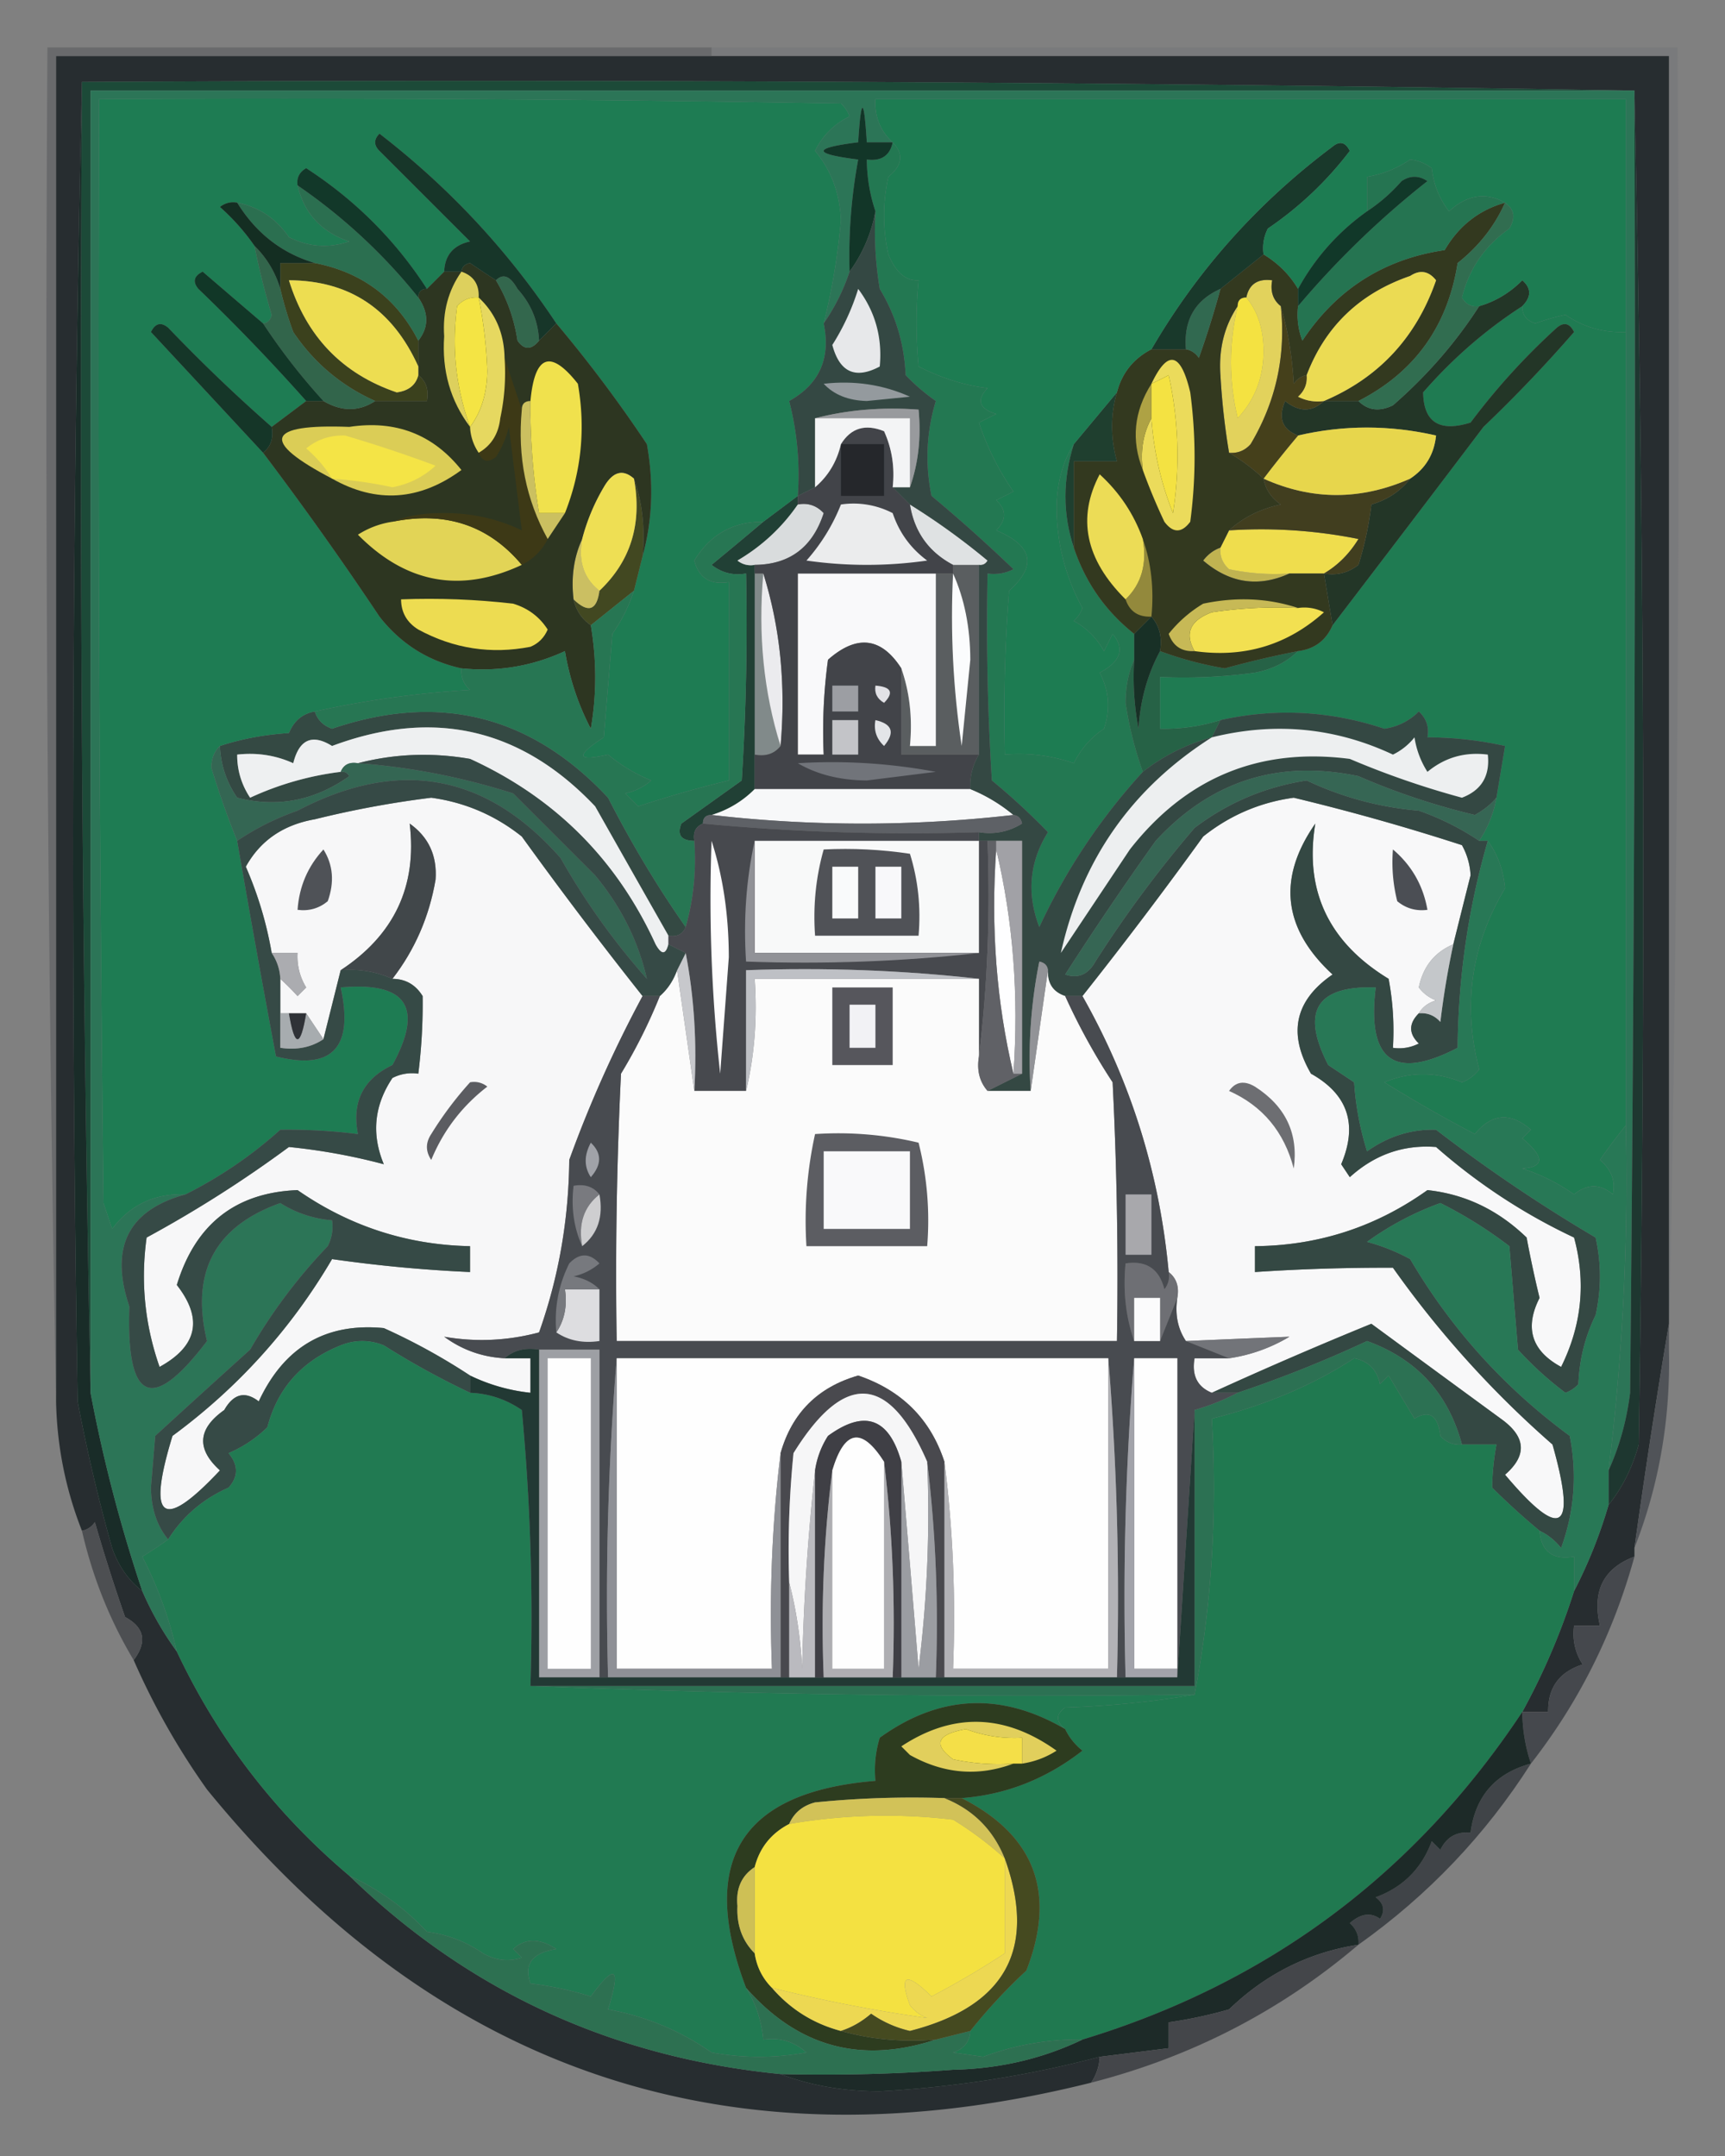 <svg xmlns="http://www.w3.org/2000/svg" width="200" height="250" style="shape-rendering:geometricPrecision;text-rendering:geometricPrecision;image-rendering:optimizeQuality;fill-rule:evenodd;clip-rule:evenodd"><rect width="100%" height="100%" fill="#808080" stroke="none"/><path style="opacity:.489" fill="#74767a" d="M82.5 6.5v-1h112a5701.243 5701.243 0 0 1-1 151V6.5h-111z"/><path style="opacity:1" fill="#272d30" d="M82.5 6.5h111v147a892.081 892.081 0 0 0-4 26v1c-3.595 1.35-4.928 4.017-4 8h-3c-.214 1.644.12 3.144 1 4.5-2.715.875-4.048 2.708-4 5.5h-3a78.837 78.837 0 0 0 6-14 55.666 55.666 0 0 0 4-10c1.59-1.975 2.757-4.308 3.5-7 .832-52.502.665-104.835-.5-157-59.831-1-119.831-1.332-180-1a3906.167 3906.167 0 0 0-.5 153 195.582 195.582 0 0 0 4 17c.736 2.096 1.903 3.763 3.5 5a36.656 36.656 0 0 0 4 7c4.759 10.097 11.426 18.764 20 26 13.822 13.405 30.488 21.072 50 23 3.438 1.323 7.271 1.99 11.5 2 8.729-.483 17.229-1.816 25.5-4a5.727 5.727 0 0 1-1 3c-41.42 10.36-75.588-.974-102.5-34a83.576 83.576 0 0 1-8.5-15c1.587-2.119 1.254-3.786-1-5a210.274 210.274 0 0 1-3.5-11c-.383.556-.883.889-1.5 1-1.891-4.79-2.891-9.79-3-15V6.5h76z"/><path style="opacity:1" fill="#1c4a38" d="M9.5 9.5c60.169-.332 120.169 0 180 1h-179v151a5776.577 5776.577 0 0 1-1-152z"/><path style="opacity:1" fill="#192c28" d="M9.5 9.5a5776.577 5776.577 0 0 0 1 152 172.84 172.84 0 0 0 6 23c-1.597-1.237-2.764-2.904-3.5-5a195.582 195.582 0 0 1-4-17 3906.167 3906.167 0 0 1 .5-153z"/><path style="opacity:.559" fill="#585a5e" d="M82.5 5.5v1h-76v156a6162.841 6162.841 0 0 1-1-157h77z"/><path style="opacity:1" fill="#2c7557" d="M189.5 10.5c.167 50.334 0 100.668-.5 151-.406 3.242-1.239 6.242-2.5 9a274.762 274.762 0 0 0 2-40v-119h-87c-.108 2.014.558 3.68 2 5h-3c-.333-5.333-.667-5.333-1 0-5.333.667-5.333 1.333 0 2a61.253 61.253 0 0 0-1 13 23.313 23.313 0 0 1-3 6 76.59 76.59 0 0 0 2-12c-.138-3.109-1.138-5.776-3-8 .86-1.772 2.193-3.105 4-4a3.646 3.646 0 0 0-1-1.5c-28.665-.5-57.331-.667-86-.5-.167 42.668 0 85.335.5 128l1 3c2.105-2.802 4.939-4.135 8.5-4-6.646 1.824-8.813 6.157-6.5 13-.379 11.081 2.621 12.414 9 4-1.923-7.96.91-13.293 8.5-16a13.142 13.142 0 0 0 6 2 4.932 4.932 0 0 1-.5 3 62.304 62.304 0 0 0-9 12 1783.589 1783.589 0 0 0-11 10l-.5 6c.04 2.452.706 4.452 2 6a44.293 44.293 0 0 1-3 2 46.672 46.672 0 0 1 4 11 36.656 36.656 0 0 1-4-7 172.84 172.84 0 0 1-6-23v-151h179z"/><path style="opacity:1" fill="#237852" d="M103.5 16.5c1.297 1.349 1.13 2.682-.5 4-.667 3-.667 6 0 9 .862 2.094 2.028 3.094 3.5 3-.32 3.215-.32 6.548 0 10 2.729 1.371 5.395 2.205 8 2.5-1.315 1.395-.981 2.395 1 3l-2 1a31.043 31.043 0 0 0 4 8l-2 1c1.211 1.113 1.211 2.28 0 3.5 4.248 1.769 4.748 4.102 1.5 7-.5 6.325-.666 12.658-.5 19a19.374 19.374 0 0 1 8 1c.827-1.662 1.993-2.995 3.5-4 .758-2.27.591-4.436-.5-6.5 2.437-1.279 2.937-2.779 1.5-4.5l-1 2c-.833-1.5-2-2.667-3.5-3.5a3.647 3.647 0 0 0 1-1.5c-1.944-3.555-2.944-7.388-3-11.5.025-2.93.691-5.43 2-7.5-1.291 4.101-1.291 8.101 0 12 1.351 4.042 3.685 7.375 7 10v3c-.66 1.464-.993 3.13-1 5a42.656 42.656 0 0 0 2 8 70.871 70.871 0 0 0-12 18c-1.486-3.881-1.152-7.548 1-11a76.236 76.236 0 0 0-6.5-6c-.5-7.993-.666-15.993-.5-24a4.932 4.932 0 0 0 3-.5 180.142 180.142 0 0 0-9.5-8.5c-.76-3.725-.593-7.392.5-11a23.602 23.602 0 0 1-3.5-3c-.156-3.634-1.156-6.967-3-10a40.911 40.911 0 0 1-.5-9 19.222 19.222 0 0 1-1-6c1.679.215 2.679-.452 3-2z"/><path style="opacity:1" fill="#344943" d="M36.5 82.5c.311.978.978 1.644 2 2 12.416-4.23 23.082-1.563 32 8 2.736 5.347 5.736 10.347 9 15-.342.838-1.008 1.172-2 1-2.806-4.937-5.64-9.938-8.5-15-8.572-9.06-18.739-11.392-30.5-7-2.309-1.433-3.809-.766-4.5 2-2.04-.923-4.207-1.256-6.5-1-.009 1.808.491 3.475 1.5 5a35.266 35.266 0 0 1 10.5-3c.438-.065.772.101 1 .5-4.025 2.852-8.359 3.685-13 2.5-1.247-1.823-1.914-3.823-2-6 2.469-.817 5.135-1.317 8-1.5.578-1.417 1.578-2.25 3-2.5z"/><path style="opacity:1" fill="#266246" d="M134.5 75.5a41.31 41.31 0 0 0 7.5 2 117.246 117.246 0 0 1 8.5-2c-1.342 1.293-3.009 2.126-5 2.5a60.94 60.94 0 0 1-11 .5v6a21.445 21.445 0 0 0 7-1l-1 2a22.584 22.584 0 0 0-8 4 42.656 42.656 0 0 1-2-8c.007-1.87.34-3.536 1-5a32.462 32.462 0 0 0 .5 8c.204-3.297 1.037-6.297 2.5-9z"/><path style="opacity:1" fill="#eef0f1" d="M77.5 108.5v1c-.31 1.238-.81 1.238-1.5 0-4.5-9.833-11.667-17-21.5-21.5-4.42-.768-8.753-.602-13 .5-.992-.172-1.658.162-2 1a35.266 35.266 0 0 0-10.5 3c-1.009-1.525-1.509-3.192-1.5-5 2.293-.256 4.46.077 6.5 1 .691-2.766 2.191-3.433 4.5-2 11.761-4.392 21.928-2.06 30.5 7 2.86 5.063 5.694 10.063 8.5 15z"/><path style="opacity:1" fill="#1f7b52" d="M176.5 35.5c-.03.997.47 1.664 1.5 2a27.314 27.314 0 0 1 3.5-1c2.077 1.437 4.41 2.104 7 2v92a70.524 70.524 0 0 0-3 4c1.333 1.12 1.833 2.453 1.5 4-1.458-1.247-2.958-1.247-4.5 0a22.136 22.136 0 0 0-6-3c2.578-.177 2.578-1.343 0-3.5l1-1c-2.374-2.065-4.54-1.899-6.5.5a158.792 158.792 0 0 1-10.5-6c3.006-1.248 6.006-1.248 9 0a4.457 4.457 0 0 0 2-1.5c-1.942-7.404-.942-14.404 3-21-.201-2.111-.867-3.945-2-5.5h-1a13.224 13.224 0 0 0 2-5l1-6a41.742 41.742 0 0 0-9-1c.219-1.175-.114-2.175-1-3a6.893 6.893 0 0 1-4 2c-6.271-2.086-12.604-2.42-19-1a21.445 21.445 0 0 1-7 1v-6a60.94 60.94 0 0 0 11-.5c1.991-.374 3.658-1.207 5-2.5 1.904-.238 3.238-1.238 4-3a5545.383 5545.383 0 0 0 17.5-23 163.246 163.246 0 0 0 10.5-11c-.502-1.021-1.168-1.188-2-.5a77.78 77.78 0 0 0-10 11c-3.609 1.131-5.443-.035-5.5-3.5 3.41-3.916 7.243-7.25 11.5-10z"/><path style="opacity:1" fill="#818a8a" d="M87.5 66.5h1c-.626 7.084.041 13.75 2 20-.709.904-1.709 1.237-3 1v-21z"/><path style="opacity:1" fill="#183026" d="M133.5 71.5c.934 1.068 1.268 2.401 1 4-1.463 2.703-2.296 5.703-2.5 9a32.462 32.462 0 0 1-.5-8v-3l2-2z"/><path style="opacity:1" fill="#214035" d="M92.5 57.5v1c-1.835 2.668-4.169 4.834-7 6.5a2.428 2.428 0 0 0 2 .5v26a11.741 11.741 0 0 1-5 3c-.667 0-1 .333-1 1-.838.342-1.172 1.008-1 2-1.528-.017-2.028-.684-1.5-2l7-5c.5-7.993.666-15.993.5-24-1.478.262-2.811-.071-4-1 2.03-1.675 4.03-3.341 6-5l4-3z"/><path style="opacity:1" fill="#ebebee" d="M88.5 66.5c1.959 6.25 2.626 12.916 2 20-1.959-6.25-2.626-12.916-2-20z"/><path style="opacity:1" fill="#5a5e60" d="M110.5 65.5h3v22h-9v-10c.977 2.787 1.31 5.787 1 9h3v-20h2v-1z"/><path style="opacity:1" fill="#fbfcfd" d="M110.5 66.5c1.32 2.928 1.986 6.261 2 10l-1 10c-.997-6.633-1.33-13.3-1-20z"/><path style="opacity:1" fill="#f9f9fa" d="M108.5 66.5v20h-3c.31-3.213-.023-6.213-1-9-2.324-3.614-5.157-3.947-8.5-1a60.94 60.94 0 0 0-.5 11h-3v-21h16z"/><path style="opacity:1" fill="#c0b351" d="M141.5 63.5c-.086.996.248 1.83 1 2.5 2.31.497 4.643.663 7 .5-3.591 1.633-6.924 1.133-10-1.5.544-.717 1.211-1.217 2-1.5z"/><path style="opacity:1" fill="#efdd4d" d="M142.5 61.5a57.124 57.124 0 0 1 15 1c-1.049 1.716-2.382 3.049-4 4h-4a24.939 24.939 0 0 1-7-.5c-.752-.67-1.086-1.504-1-2.5l1-2z"/><path style="opacity:1" fill="#dfe2e3" d="M105.5 58.5a79.839 79.839 0 0 1 9 6.5c-.228.399-.562.565-1 .5h-3c-2.823-1.492-4.49-3.826-5-7z"/><path style="opacity:1" fill="#d9dcdd" d="M92.5 58.5c1.175-.219 2.175.114 3 1-1.286 3.965-3.953 5.965-8 6a2.428 2.428 0 0 1-2-.5c2.831-1.666 5.165-3.832 7-6.5z"/><path style="opacity:1" fill="#233627" d="M176.5 35.5c-4.257 2.75-8.09 6.084-11.5 10 .057 3.465 1.891 4.631 5.5 3.5a77.78 77.78 0 0 1 10-11c.832-.688 1.498-.521 2 .5a163.246 163.246 0 0 1-10.5 11 5545.383 5545.383 0 0 1-17.5 23l-1-6c1.478.262 2.811-.071 4-1a38.855 38.855 0 0 0 1.5-7c1.878-.553 3.378-1.553 4.5-3 1.779-1.17 2.779-2.836 3-5-5.378-1.23-10.711-1.23-16 0-1.844-.704-2.344-2.037-1.5-4 1.616 1.3 3.116 1.3 4.5 0h4c1.101 1.098 2.434 1.265 4 .5 3.939-3.43 7.272-7.263 10-11.5 1.894-.548 3.56-1.548 5-3 1.062.925 1.062 1.925 0 3z"/><path style="opacity:1" fill="#413e1f" d="M146.5 55.5c5.606 2.532 11.273 2.532 17 0-1.122 1.447-2.622 2.447-4.5 3a38.855 38.855 0 0 1-1.5 7c-1.189.929-2.522 1.262-4 1 1.618-.951 2.951-2.284 4-4a57.124 57.124 0 0 0-15-1c1.616-1.49 3.616-2.49 6-3-1.112-.765-1.779-1.765-2-3z"/><path style="opacity:1" fill="#1f3f2f" d="M129.5 45.5c-.754 2.578-.754 5.244 0 8h-5v10c-1.291-3.899-1.291-7.899 0-12l5-6z"/><path style="opacity:1" fill="#424449" d="m103.5 56.5 2 2c.51 3.174 2.177 5.508 5 7v1h-18v21h3a60.94 60.94 0 0 1 .5-11c3.343-2.947 6.176-2.614 8.5 1v10h9c-.734 1.208-1.067 2.541-1 4h-25v-4c1.291.237 2.291-.096 3-1 .626-7.084-.041-13.75-2-20h-1v-1c4.047-.035 6.714-2.035 8-6-.825-.886-1.825-1.219-3-1v-1l2-1c1.528-1.302 2.528-2.969 3-5 1.16-1.877 2.826-2.377 5-1.5.923 2.04 1.256 4.208 1 6.5z"/><path style="opacity:1" fill="#e3e5e8" d="M101.5 83.5c1.965.448 2.298 1.448 1 3-.886-.825-1.219-1.825-1-3z"/><path style="opacity:1" fill="#c3c4c8" d="M96.5 83.5h3v4h-3v-4z"/><path style="opacity:1" fill="#e2e2e6" d="M101.5 79.5c1.837.14 2.17.806 1 2-.798-.457-1.131-1.124-1-2z"/><path style="opacity:1" fill="#9c9ea3" d="M96.5 79.5h3v3h-3v-3z"/><path style="opacity:1" fill="#ebeced" d="M97.5 58.5a9.864 9.864 0 0 1 6 1c.753 2.253 2.086 4.087 4 5.5a49.248 49.248 0 0 1-14 0 21.904 21.904 0 0 0 4-6.5z"/><path style="opacity:1" fill="#e7d64c" d="M163.5 55.5c-5.727 2.532-11.394 2.532-17 0 1.25-1.654 2.584-3.32 4-5 5.289-1.23 10.622-1.23 16 0-.221 2.164-1.221 3.83-3 5z"/><path style="opacity:1" fill="#e2d25c" d="M148.5 35.5c.605 5.733-.562 11.066-3.5 16-.671.752-1.504 1.086-2.5 1a81.847 81.847 0 0 1-1-9c-.213-3.027.453-5.693 2-8-1.04 4.349-1.04 8.682 0 13 2.046-2.2 3.046-4.867 3-8-.039-2.452-.706-4.452-2-6 .321-1.548 1.321-2.215 3-2-.237 1.291.096 2.291 1 3z"/><path style="opacity:1" fill="#45401b" d="M148.5 35.5c.819 2.805 1.319 5.805 1.5 9 .383-.556.883-.89 1.5-1 .086.996-.248 1.83-1 2.5.948.483 1.948.65 3 .5-1.384 1.3-2.884 1.3-4.5 0-.844 1.963-.344 3.296 1.5 4a120.004 120.004 0 0 0-4 5 22.856 22.856 0 0 0-4-3c.996.086 1.829-.248 2.5-1 2.938-4.934 4.105-10.267 3.5-16z"/><path style="opacity:1" fill="#33391f" d="M174.5 23.5c-1.213 2.725-3.046 5.059-5.5 7-1.159 7.34-4.992 12.673-11.5 16h-4c6.371-2.707 10.705-7.373 13-14-.865-1.083-1.865-1.25-3-.5-5.844 2.012-9.844 5.846-12 11.5-.617.11-1.117.444-1.5 1-.181-3.195-.681-6.195-1.5-9-.904-.709-1.237-1.709-1-3-1.679-.215-2.679.452-3 2-.667 0-1 .333-1 1-1.547 2.307-2.213 4.973-2 8a81.847 81.847 0 0 0 1 9 22.856 22.856 0 0 1 4 3c.221 1.235.888 2.235 2 3-2.384.51-4.384 1.51-6 3l-1 2c-.789.283-1.456.783-2 1.5 3.076 2.633 6.409 3.133 10 1.5h4l1 6c-.762 1.762-2.096 2.762-4 3a117.246 117.246 0 0 0-8.5 2 41.31 41.31 0 0 1-7.5-2c.268-1.599-.066-2.932-1-4l-2 2c-3.315-2.625-5.649-5.958-7-10v-10h5c-.754-2.756-.754-5.422 0-8 .58-2.249 1.913-3.915 4-5h4c.617.11 1.117.444 1.5 1 .941-2.654 1.774-5.32 2.5-8l5-4c1.694 1.027 3.027 2.36 4 4v2a8.43 8.43 0 0 0 .5 4c3.96-5.968 9.46-9.468 16.5-10.5 1.631-2.805 3.964-4.638 7-5.5z"/><path style="opacity:1" fill="#f2e051" d="M150.5 70.5a4.932 4.932 0 0 1 3 .5c-4.254 3.806-9.254 5.306-15 4.5-1.182-2.061-.515-3.561 2-4.5a50.442 50.442 0 0 1 10-.5z"/><path style="opacity:1" fill="#c7b956" d="M150.5 70.5a50.442 50.442 0 0 0-10 .5c-2.515.939-3.182 2.439-2 4.5-1.495.085-2.495-.582-3-2a14.833 14.833 0 0 1 4-3.5c3.858-.81 7.524-.643 11 .5z"/><path style="opacity:1" fill="#93893c" d="M132.5 62.5c.977 2.787 1.31 5.787 1 9-1.527.073-2.527-.594-3-2 1.844-1.779 2.51-4.112 2-7z"/><path style="opacity:1" fill="#ecdc56" d="M132.5 62.5c.51 2.888-.156 5.221-2 7-4.656-4.625-5.656-9.458-3-14.5 2.297 2.099 3.964 4.599 5 7.5z"/><path style="opacity:1" fill="#ebdb5b" d="M132.5 54.5c-.295-2.235.039-4.235 1-6a36.245 36.245 0 0 0 2.5 11 43.233 43.233 0 0 0-.5-16c-.683.363-1.35.696-2 1 1.898-4.004 3.398-3.67 4.5 1 .667 5 .667 10 0 15-1 1.333-2 1.333-3 0a69.516 69.516 0 0 1-2.5-6z"/><path style="opacity:1" fill="#aea244" d="M133.5 44.5v4c-.961 1.765-1.295 3.765-1 6-1.365-3.459-1.031-6.792 1-10z"/><path style="opacity:1" fill="#f4e242" d="M133.5 48.5v-4c.65-.304 1.317-.637 2-1a43.233 43.233 0 0 1 .5 16 36.245 36.245 0 0 1-2.5-11z"/><path style="opacity:1" fill="#f4e241" d="M144.5 34.5c1.294 1.548 1.961 3.548 2 6 .046 3.133-.954 5.8-3 8-1.04-4.318-1.04-8.651 0-13 0-.667.333-1 1-1z"/><path style="opacity:1" fill="#316d50" d="M174.5 23.5c1.073.75 1.24 1.75.5 3-2.84 2.001-4.673 4.668-5.5 8 .457.797 1.124 1.13 2 1-2.728 4.237-6.061 8.07-10 11.5-1.566.765-2.899.598-4-.5 6.508-3.327 10.341-8.66 11.5-16 2.454-1.941 4.287-4.275 5.5-7z"/><path style="opacity:1" fill="#ebdb53" d="M153.5 46.5a4.932 4.932 0 0 1-3-.5c.752-.67 1.086-1.504 1-2.5 2.156-5.654 6.156-9.488 12-11.5 1.135-.75 2.135-.583 3 .5-2.295 6.627-6.629 11.293-13 14z"/><path style="opacity:1" fill="#316950" d="M141.5 33.5a110.085 110.085 0 0 1-2.5 8c-.383-.556-.883-.89-1.5-1-.284-3.357 1.049-5.69 4-7z"/><path style="opacity:1" fill="#19392b" d="m146.5 29.5-5 4c-2.951 1.31-4.284 3.643-4 7h-4c5.344-9.184 12.344-17.018 21-23.5.832-.688 1.498-.521 2 .5a40.58 40.58 0 0 1-9.5 9 4.934 4.934 0 0 0-.5 3z"/><path style="opacity:1" fill="#257451" d="M174.5 23.5c-3.036.862-5.369 2.695-7 5.5-7.04 1.032-12.54 4.532-16.5 10.5a8.43 8.43 0 0 1-.5-4 103.081 103.081 0 0 1 15-14.5c-1-.667-2-.667-3 0a19.555 19.555 0 0 1-4 3.5v-4c1.777-.286 3.444-.953 5-2a4.94 4.94 0 0 1 2.5 1c.216 1.884.883 3.55 2 5 2.109-1.918 4.275-2.251 6.5-1z"/><path style="opacity:1" fill="#123628" d="M103.5 16.5c-.321 1.548-1.321 2.215-3 2 .017 2.065.35 4.065 1 6a17.043 17.043 0 0 1-3 7 61.253 61.253 0 0 1 1-13c-5.333-.667-5.333-1.333 0-2 .333-5.333.667-5.333 1 0h3z"/><path style="opacity:1" fill="#1d7c52" d="M188.5 38.5c-2.59.104-4.923-.563-7-2a27.314 27.314 0 0 0-3.5 1c-1.03-.336-1.53-1.003-1.5-2 1.062-1.075 1.062-2.075 0-3-1.44 1.452-3.106 2.452-5 3-.876.13-1.543-.203-2-1 .827-3.332 2.66-5.999 5.5-8 .74-1.25.573-2.25-.5-3-2.225-1.251-4.391-.918-6.5 1-1.117-1.45-1.784-3.116-2-5a4.94 4.94 0 0 0-2.5-1c-1.556 1.047-3.223 1.714-5 2v4a26.583 26.583 0 0 0-8 9c-.973-1.64-2.306-2.973-4-4a4.934 4.934 0 0 1 .5-3 40.58 40.58 0 0 0 9.5-9c-.502-1.021-1.168-1.188-2-.5-8.656 6.482-15.656 14.316-21 23.5-2.087 1.085-3.42 2.751-4 5l-5 6c-1.309 2.07-1.975 4.57-2 7.5.056 4.112 1.056 7.945 3 11.5a3.647 3.647 0 0 1-1 1.5c1.5.833 2.667 2 3.5 3.5l1-2c1.437 1.721.937 3.221-1.5 4.5 1.091 2.064 1.258 4.23.5 6.5-1.507 1.005-2.673 2.338-3.5 4a19.374 19.374 0 0 0-8-1c-.166-6.342 0-12.675.5-19 3.248-2.898 2.748-5.231-1.5-7 1.211-1.22 1.211-2.387 0-3.5l2-1a31.043 31.043 0 0 1-4-8l2-1c-1.981-.605-2.315-1.605-1-3-2.605-.295-5.271-1.129-8-2.5-.32-3.452-.32-6.785 0-10-1.472.094-2.638-.906-3.5-3-.667-3-.667-6 0-9 1.63-1.318 1.797-2.651.5-4-1.442-1.32-2.108-2.986-2-5h87v27z"/><path style="opacity:1" fill="#113829" d="M150.5 35.5v-2a26.583 26.583 0 0 1 8-9 19.555 19.555 0 0 0 4-3.5c1-.667 2-.667 3 0a103.081 103.081 0 0 0-15 14.5z"/><path style="opacity:1" fill="#1e7c53" d="M95.5 37.5c.84 4.04-.493 7.04-4 9a34.299 34.299 0 0 1 1 11l-4 3c-3.487-.024-6.153 1.476-8 4.5.532 2.02 1.865 2.853 4 2.5v23c-3.45.833-6.95 1.833-10.5 3L72.5 92a6.807 6.807 0 0 0 3-1.5 18.941 18.941 0 0 1-5-3c-3.651.825-3.818.159-.5-2l1-12a19.16 19.16 0 0 0 2.5-5l1-4c1.147-4.146 1.314-8.48.5-13a156.553 156.553 0 0 0-10.5-14c-5.59-8.425-12.422-15.758-20.5-22-.667.667-.667 1.333 0 2L54.5 28c-1.926.422-2.926 1.59-3 3.5l-2 2c-3.645-5.645-8.312-10.312-14-14-.797.457-1.13 1.124-1 2 .772 3.247 2.772 5.413 6 6.5-2.402.814-4.735.647-7-.5-1.493-2.17-3.493-3.504-6-4a2.428 2.428 0 0 0-2 .5 25.15 25.15 0 0 1 4 4.5 87.22 87.22 0 0 0 2 8c-.124.607-.457.94-1 1a3117.118 3117.118 0 0 1-7-6c-1.021.502-1.188 1.168-.5 2a228.244 228.244 0 0 1 12.5 13l-4 3a191.401 191.401 0 0 1-12-11.5c-.832-.688-1.498-.521-2 .5 4.355 4.687 8.689 9.354 13 14 4.67 6.176 9.17 12.51 13.5 19 2.464 3.147 5.63 5.147 9.5 6-.086.996.248 1.83 1 2.5a114.69 114.69 0 0 0-18 2.5c-1.422.25-2.422 1.083-3 2.5-2.865.183-5.531.683-8 1.5-.639.597-.972 1.43-1 2.5.893 2.936 1.893 5.77 3 8.5a1633.112 1633.112 0 0 0 4.5 25c6.529 1.635 9.029-1.032 7.5-8 7.655-.686 9.655 2.314 6 9-3.394 1.609-4.727 4.276-4 8a64.93 64.93 0 0 0-9-.5 49.765 49.765 0 0 1-11 7.5c-3.561-.135-6.395 1.198-8.5 4l-1-3c-.5-42.665-.667-85.332-.5-128 28.669-.167 57.335 0 86 .5.457.414.79.914 1 1.5-1.807.895-3.14 2.228-4 4 1.862 2.224 2.862 4.891 3 8a76.59 76.59 0 0 1-2 12z"/><path style="opacity:1" fill="#424821" d="M73.5 55.5c.977 2.787 1.31 5.787 1 9l-1 4-5 4c-1.051-.722-1.718-1.722-2-3 1.696 1.629 2.696 1.296 3-1 3.634-3.441 4.967-7.775 4-13z"/><path style="opacity:1" fill="#cbbf62" d="M67.5 62.5c-.475 2.582.192 4.582 2 6-.304 2.296-1.304 2.629-3 1-.302-2.56.032-4.893 1-7z"/><path style="opacity:1" fill="#2d3621" d="M57.5 32.5c1.287 2.136 2.12 4.47 2.5 7 .77 1.098 1.603 1.098 2.5 0l2-2a156.553 156.553 0 0 1 10.5 14c.814 4.52.647 8.854-.5 13 .31-3.213-.023-6.213-1-9-1.293-1.145-2.46-.812-3.5 1a23.407 23.407 0 0 0-2.5 6c-.968 2.107-1.302 4.44-1 7 .282 1.278.949 2.278 2 3 .684 4.054.684 8.054 0 12-1.456-2.786-2.456-5.786-3-9-3.788 1.756-7.788 2.422-12 2-3.87-.853-7.036-2.853-9.5-6a395.738 395.738 0 0 0-13.5-19c.904-.709 1.237-1.709 1-3l4-3h2c2.111 1.242 4.111 1.242 6 0h6c.237-1.291-.096-2.291-1-3v-4c1.22-1.55 1.22-3.216 0-5 0-.667.333-1 1-1l2-2h2c.06-.543.393-.876 1-1a186.2 186.2 0 0 0 3 2z"/><path style="opacity:1" fill="#eddc51" d="M46.5 69.5c4.346-.166 8.68.001 13 .5 1.723.523 3.056 1.523 4 3-.405.945-1.072 1.612-2 2-4.572.887-8.905.22-13-2-1.323-.816-1.99-1.983-2-3.5z"/><path style="opacity:1" fill="#e2d456" d="M45.5 60.5c6.166-1.252 11.166.415 15 5-7.093 3.319-13.426 2.152-19-3.5a10.123 10.123 0 0 1 4-1.5z"/><path style="opacity:1" fill="#eedf54" d="M73.5 55.5c.967 5.225-.366 9.559-4 13-1.808-1.418-2.475-3.418-2-6a23.407 23.407 0 0 1 2.5-6c1.04-1.812 2.207-2.145 3.5-1z"/><path style="opacity:1" fill="#3d3916" d="m58.5 41.5 2 6c-.518 5.439.482 10.439 3 15a6.541 6.541 0 0 1-3 3c-3.834-4.585-8.834-6.252-15-5 1.634-.661 3.467-.994 5.5-1 3.407-.078 6.574.588 9.5 2l-1.5-12a11.362 11.362 0 0 1-1.5 3.5c-.937.692-1.603.525-2-.5 1.466-.847 2.3-2.18 2.5-4 .497-2.31.663-4.643.5-7z"/><path style="opacity:1" fill="#cbc060" d="M61.5 46.5c-.033 4.369.3 8.702 1 13h3l-2 3c-2.518-4.561-3.518-9.561-3-15 0-.667.333-1 1-1z"/><path style="opacity:1" fill="#f0e14d" d="M65.5 59.5h-3a77.173 77.173 0 0 1-1-13c.496-5.357 2.33-6.024 5.5-2 .908 5.184.408 10.184-1.5 15z"/><path style="opacity:1" fill="#dbcd56" d="M38.5 55.5c-8.34-4.364-7.674-6.364 2-6 5.36-.814 9.693.853 13 5-4.867 3.57-9.867 3.904-15 1z"/><path style="opacity:1" fill="#f4e446" d="M38.5 55.5a14.692 14.692 0 0 0-3-3.5c1.272-1.046 2.772-1.546 4.5-1.5A157.943 157.943 0 0 1 50.5 54c-1.412 1.306-3.079 2.14-5 2.5a50.787 50.787 0 0 0-7-1z"/><path style="opacity:1" fill="#e6d860" d="M55.5 34.5c1.948 1.82 2.948 4.154 3 7a24.939 24.939 0 0 1-.5 7c-.2 1.82-1.034 3.153-2.5 4a5.728 5.728 0 0 1-1-3c1.3-1.723 1.967-3.89 2-6.5a52.656 52.656 0 0 0-1-8.5z"/><path style="opacity:1" fill="#153628" d="M31.5 49.5c.237 1.291-.096 2.291-1 3-4.311-4.646-8.645-9.313-13-14 .502-1.021 1.168-1.188 2-.5a191.401 191.401 0 0 0 12 11.5z"/><path style="opacity:1" fill="#3b411d" d="M36.5 30.5c5.47 1.066 9.47 4.066 12 9v3c-2.99-6.643-7.99-9.976-15-10 2.016 6.514 6.183 10.848 12.5 13 1.376-.184 2.209-.85 2.5-2 .904.709 1.237 1.709 1 3h-6c-3.93-1.763-7.096-4.43-9.5-8a42.618 42.618 0 0 1-1.5-5v-3h4z"/><path style="opacity:1" fill="#32654b" d="M29.5 28.5a11.45 11.45 0 0 1 3 5 42.618 42.618 0 0 0 1.5 5c2.404 3.57 5.57 6.237 9.5 8-1.889 1.242-3.889 1.242-6 0a71.888 71.888 0 0 1-7-9c.543-.06.876-.393 1-1a87.22 87.22 0 0 1-2-8z"/><path style="opacity:1" fill="#ddd05d" d="M53.5 31.5c1.406.473 2.073 1.473 2 3-.996-.086-1.83.248-2.5 1-.65 4.794-.15 9.46 1.5 14-2.282-3.024-3.282-6.524-3-10.5-.197-2.825.47-5.325 2-7.5z"/><path style="opacity:1" fill="#f4e444" d="M55.5 34.5a52.656 52.656 0 0 1 1 8.5c-.033 2.61-.7 4.777-2 6.5-1.65-4.54-2.15-9.206-1.5-14 .67-.752 1.504-1.086 2.5-1z"/><path style="opacity:1" fill="#33674d" d="M62.5 39.5c-.897 1.098-1.73 1.098-2.5 0-.38-2.53-1.213-4.864-2.5-7 .828-.832 1.662-.499 2.5 1 1.559 1.717 2.392 3.717 2.5 6z"/><path style="opacity:1" fill="#eddd51" d="M48.5 42.5v1c-.291 1.15-1.124 1.816-2.5 2-6.317-2.152-10.484-6.486-12.5-13 7.01.024 12.01 3.357 15 10z"/><path style="opacity:1" fill="#113727" d="M30.5 37.5a71.888 71.888 0 0 0 7 9h-2a228.244 228.244 0 0 0-12.5-13c-.688-.832-.521-1.498.5-2 2.353 2.023 4.686 4.023 7 6z"/><path style="opacity:1" fill="#2b6f50" d="M34.5 21.5a64.922 64.922 0 0 1 14 13c1.22 1.784 1.22 3.45 0 5-2.53-4.934-6.53-7.934-12-9-3.804-1.12-6.804-3.453-9-7 2.507.496 4.507 1.83 6 4 2.265 1.147 4.598 1.314 7 .5-3.228-1.087-5.228-3.253-6-6.5z"/><path style="opacity:1" fill="#142e22" d="M27.5 23.5c2.196 3.547 5.196 5.88 9 7h-4v3a11.45 11.45 0 0 0-3-5 25.15 25.15 0 0 0-4-4.5 2.428 2.428 0 0 1 2-.5z"/><path style="opacity:1" fill="#173629" d="m64.5 37.5-2 2c-.108-2.283-.941-4.283-2.5-6-.838-1.499-1.672-1.832-2.5-1a186.2 186.2 0 0 1-3-2c-.607.124-.94.457-1 1h-2c.074-1.91 1.074-3.078 3-3.5L44 17.5c-.667-.667-.667-1.333 0-2 8.078 6.242 14.91 13.575 20.5 22z"/><path style="opacity:1" fill="#123829" d="M49.5 33.5c-.667 0-1 .333-1 1a64.922 64.922 0 0 0-14-13c-.13-.876.203-1.543 1-2 5.688 3.688 10.355 8.355 14 14z"/><path style="opacity:1" fill="#71747a" d="M92.5 88.5a64.875 64.875 0 0 1 16 1l-8 1c-3.09-.022-5.757-.688-8-2z"/><path style="opacity:1" fill="#f7f7f8" d="M74.5 115.5a142.412 142.412 0 0 0-8.5 19c-.064 6.941-1.23 13.608-3.5 20-3.657.973-7.323 1.139-11 .5 2.07 1.523 4.403 2.357 7 2.5h3v4a21.17 21.17 0 0 1-7-2 71.972 71.972 0 0 0-10-5.5c-6.723-.648-11.556 2.185-14.5 8.5-1.587-1.227-2.92-.894-4 1-3.083 2.18-3.25 4.513-.5 7-6.667 7.115-8.5 5.782-5.5-4 7.59-5.588 13.756-12.421 18.5-20.5a164.345 164.345 0 0 0 16 1.5v-3c-7.296-.144-13.963-2.311-20-6.5-7.183.278-11.85 3.945-14 11 3.062 3.922 2.395 7.089-2 9.5-1.71-4.884-2.21-9.884-1.5-15A140.996 140.996 0 0 0 33.5 133a69.908 69.908 0 0 1 11 2c-1.454-3.493-1.12-6.826 1-10a4.934 4.934 0 0 1 3-.5c.377-3.025.544-6.025.5-9-.816-1.323-1.983-1.989-3.5-2 2.6-3.371 4.266-7.205 5-11.5.195-2.774-.805-4.94-3-6.5.877 7.25-1.79 12.916-8 17l-2 8-2-3h-3v-4a30.968 30.968 0 0 1 2 2l1-1a6.846 6.846 0 0 1-1-4h-3a43.166 43.166 0 0 0-3-10c1.674-3.024 4.34-4.858 8-5.5A114.71 114.71 0 0 1 50 92.5c3.907.536 7.407 2.036 10.5 4.5a510.105 510.105 0 0 0 14 18.5z"/><path style="opacity:1" fill="#f7f8f9" d="M87.5 91.5h25a18.95 18.95 0 0 1 5 3 153.629 153.629 0 0 1-35 0 11.741 11.741 0 0 0 5-3z"/><path style="opacity:1" fill="#f8f8f9" d="M168.5 109.5c-2.172.916-3.506 2.583-4 5a4.457 4.457 0 0 0 2 1.5c-.916.278-1.582.778-2 1.5-1.184 1.188-1.184 2.355 0 3.5a4.934 4.934 0 0 1-3 .5 32.462 32.462 0 0 0-.5-8c-6.954-4.234-9.787-10.234-8.5-18-4.423 6.356-3.757 12.189 2 17.5-4.375 3.005-5.208 6.838-2.5 11.5 4.285 2.395 5.451 5.895 3.5 10.5l1 1.5c2.893-2.622 6.226-3.788 10-3.5a67.978 67.978 0 0 0 16 10.5c1.397 5.161.897 10.161-1.5 15-3.43-1.858-4.263-4.525-2.5-8a130.406 130.406 0 0 1-1.5-7c-3.31-3.2-7.144-5.034-11.5-5.5-5.981 4.271-12.647 6.438-20 6.5v3a227.334 227.334 0 0 1 16-.5 116.822 116.822 0 0 0 18.5 20.5c2.852 10.07 1.019 11.236-5.5 3.5 2.595-2.253 2.428-4.42-.5-6.5-4.989-3.652-9.989-7.319-15-11a490.176 490.176 0 0 0-18.5 8c-1.676-.683-2.343-2.017-2-4h4a18.887 18.887 0 0 0 7-2.5c-3.959.158-7.959.325-12 .5-.951-1.419-1.284-3.085-1-5 .237-1.291-.096-2.291-1-3-1.053-11.425-4.387-22.091-10-32a510.105 510.105 0 0 0 14-18.5c3.093-2.464 6.593-3.964 10.5-4.5a259.149 259.149 0 0 1 19.5 5.5 7.929 7.929 0 0 1 1 3.5c-.675 2.678-1.342 5.344-2 8z"/><path style="opacity:1" fill="#346653" d="M25.5 86.5c.086 2.177.753 4.177 2 6 4.641 1.185 8.975.352 13-2.5-.228-.399-.562-.565-1-.5.342-.838 1.008-1.172 2-1 6.03.438 12.03 1.605 18 3.5l9.5 9.5c3.005 3.623 5.005 7.623 6 12a81.868 81.868 0 0 1-10-14c-8.61-9.805-18.776-11.638-30.5-5.5a30.641 30.641 0 0 0-7 3.5 100.371 100.371 0 0 1-3-8.5c.028-1.07.361-1.903 1-2.5z"/><path style="opacity:1" fill="#344843" d="M101.5 24.5a40.911 40.911 0 0 0 .5 9c1.844 3.033 2.844 6.366 3 10a23.602 23.602 0 0 0 3.5 3c-1.093 3.608-1.26 7.275-.5 11a180.142 180.142 0 0 1 9.5 8.5 4.932 4.932 0 0 1-3 .5c-.166 8.007 0 16.007.5 24a76.236 76.236 0 0 1 6.5 6c-2.152 3.452-2.486 7.119-1 11a70.871 70.871 0 0 1 12-18 22.584 22.584 0 0 1 8-4l1-2c6.396-1.42 12.729-1.086 19 1a6.893 6.893 0 0 0 4-2c.886.825 1.219 1.825 1 3 3.045.008 6.045.341 9 1l-1 6c-.656.778-1.489 1.444-2.5 2a80.181 80.181 0 0 1-13.5-4.5c-9.264-1.95-17.097.55-23.5 7.5a386.473 386.473 0 0 0-10.5 15.5c1.496.507 2.663.007 3.5-1.5A137.243 137.243 0 0 1 138.5 96c3.862-2.93 8.195-4.764 13-5.5a37.648 37.648 0 0 0 13 3.5 30.655 30.655 0 0 1 7 3.5h1c-2.256 7.784-3.423 15.784-3.5 24-7.363 3.827-10.529 1.493-9.5-7-6.877-.219-8.71 2.781-5.5 9l3 2a34.251 34.251 0 0 0 1.5 8c2.472-1.751 5.139-2.585 8-2.5a183.535 183.535 0 0 0 18.5 12.5c.667 3 .667 6 0 9-1.216 2.462-1.882 5.129-2 8a3.647 3.647 0 0 1-1.5 1 38.929 38.929 0 0 1-5.5-5l-1-12a49.92 49.92 0 0 0-8-5 34.624 34.624 0 0 0-8.5 4.5 22.981 22.981 0 0 1 5 2c4.744 8.079 10.91 14.912 18.5 20.5.867 4.456.534 8.789-1 13-.708-.881-1.542-1.547-2.5-2a81.338 81.338 0 0 1-5.5-5c.019-1.607.185-3.274.5-5h-4c-1.583-5.916-5.25-9.916-11-12a143.213 143.213 0 0 1-15 6h-3a490.176 490.176 0 0 1 18.5-8c5.011 3.681 10.011 7.348 15 11 2.928 2.08 3.095 4.247.5 6.5 6.519 7.736 8.352 6.57 5.5-3.5a116.822 116.822 0 0 1-18.5-20.5 227.334 227.334 0 0 0-16 .5v-3c7.353-.062 14.019-2.229 20-6.5 4.356.466 8.19 2.3 11.5 5.5.436 2.347.936 4.681 1.5 7-1.763 3.475-.93 6.142 2.5 8 2.397-4.839 2.897-9.839 1.5-15a67.978 67.978 0 0 1-16-10.5c-3.774-.288-7.107.878-10 3.5l-1-1.5c1.951-4.605.785-8.105-3.5-10.5-2.708-4.662-1.875-8.495 2.5-11.5-5.757-5.311-6.423-11.144-2-17.5-1.287 7.766 1.546 13.766 8.5 18 .497 2.646.664 5.313.5 8a4.934 4.934 0 0 0 3-.5c-1.184-1.145-1.184-2.312 0-3.5.996-.086 1.829.248 2.5 1a97.51 97.51 0 0 1 1.5-9c.658-2.656 1.325-5.322 2-8a7.929 7.929 0 0 0-1-3.5 259.149 259.149 0 0 0-19.5-5.5c-3.907.536-7.407 2.036-10.5 4.5a510.105 510.105 0 0 1-14 18.5h-2c-1.406-.473-2.073-1.473-2-3-.06-.543-.393-.876-1-1a57.15 57.15 0 0 0-1 15h-5l4-2v-27h-5v-1c1.788.285 3.455-.048 5-1-.124-.607-.457-.94-1-1a18.95 18.95 0 0 0-5-3c-.067-1.459.266-2.792 1-4v-22c.438.065.772-.101 1-.5a79.839 79.839 0 0 0-9-6.5l-2-2h2c.977-2.787 1.31-5.787 1-9-4.202-.317-8.202.017-12 1v8l-2 1c.26-3.74-.074-7.406-1-11 3.507-1.96 4.84-4.96 4-9a23.313 23.313 0 0 0 3-6 17.043 17.043 0 0 0 3-7z"/><path style="opacity:1" fill="#edeff0" d="M140.5 85.5c7.308-1.809 14.308-1.142 21 2a7.248 7.248 0 0 0 2.5-2 10.256 10.256 0 0 0 1.5 4c2.023-1.673 4.356-2.34 7-2 .267 2.471-.733 4.138-3 5a99.832 99.832 0 0 1-13-4.5c-10.463-1.354-18.963 2.146-25.5 10.5l-8 12c2.382-10.768 8.215-19.101 17.5-25z"/><path style="opacity:1" fill="#989a9d" d="M94.5 48.5c3.798-.983 7.798-1.317 12-1 .31 3.213-.023 6.213-1 9v-8h-11z"/><path style="opacity:1" fill="#25272b" d="M97.5 51.5h5v6h-5v-6z"/><path style="opacity:1" fill="#f3f4f5" d="M94.5 48.5h11v8h-2c.256-2.292-.077-4.46-1-6.5-2.174-.877-3.84-.377-5 1.5-.472 2.031-1.472 3.698-3 5v-8z"/><path style="opacity:1" fill="#949a9e" d="M95.5 44.5c3.548-.405 6.881.095 10 1.5l-5 .5c-2.14-.056-3.806-.723-5-2z"/><path style="opacity:1" fill="#e7e8ea" d="M99.5 33.5c1.98 2.642 2.814 5.642 2.5 9-2.825 1.506-4.658.673-5.5-2.5a26.985 26.985 0 0 0 3-6.5z"/><path style="opacity:1" fill="#366654" d="M173.5 92.5a13.224 13.224 0 0 1-2 5 30.655 30.655 0 0 0-7-3.5 37.648 37.648 0 0 1-13-3.5c-4.805.736-9.138 2.57-13 5.5a137.243 137.243 0 0 0-11.5 15.5c-.837 1.507-2.004 2.007-3.5 1.5A386.473 386.473 0 0 1 134 97.5c6.403-6.95 14.236-9.45 23.5-7.5a80.181 80.181 0 0 0 13.5 4.5c1.011-.556 1.844-1.222 2.5-2z"/><path style="opacity:1" fill="#5e6166" d="M82.5 94.5a153.629 153.629 0 0 0 35 0c.543.06.876.393 1 1-1.545.952-3.212 1.285-5 1-10.846.328-21.513-.006-32-1 0-.667.333-1 1-1z"/><path style="opacity:1" fill="#277653" d="M88.5 60.5a747.668 747.668 0 0 1-6 5c1.189.929 2.522 1.262 4 1 .166 8.007 0 16.007-.5 24l-7 5c-.528 1.316-.028 1.983 1.5 2 .247 3.439-.086 6.772-1 10-3.264-4.653-6.264-9.653-9-15-8.918-9.563-19.584-12.23-32-8-1.022-.356-1.689-1.022-2-2a114.69 114.69 0 0 1 18-2.5c-.752-.67-1.086-1.504-1-2.5 4.212.422 8.212-.244 12-2 .544 3.214 1.544 6.214 3 9 .684-3.946.684-7.946 0-12l5-4a19.16 19.16 0 0 1-2.5 5l-1 12c-3.318 2.159-3.151 2.825.5 2a18.941 18.941 0 0 0 5 3 6.807 6.807 0 0 1-3 1.5l1.5 1.5c3.55-1.167 7.05-2.167 10.5-3v-23c-2.135.353-3.468-.48-4-2.5 1.847-3.024 4.513-4.524 8-4.5z"/><path style="opacity:1" fill="#fefeff" d="M115.5 98.5c1.97 8.269 2.636 16.935 2 26-1.97-8.269-2.636-16.935-2-26z"/><path style="opacity:1" fill="#4b4e54" d="M161.5 98.5c2.169 1.84 3.502 4.174 4 7-1.322.17-2.489-.163-3.5-1a18.453 18.453 0 0 1-.5-6z"/><path style="opacity:1" fill="#47494e" d="M81.5 95.5c10.487.994 21.154 1.328 32 1v1h1c.326 8.517-.007 16.85-1 25v-9c-8.818-.993-17.818-1.327-27-1v14h-6c.321-5.526-.012-10.86-1-16l-2-1v-1c.992.172 1.658-.162 2-1 .914-3.228 1.247-6.561 1-10-.172-.992.162-1.658 1-2z"/><path style="opacity:1" fill="#f8f9f9" d="M87.5 97.5h26v13h-26v-13z"/><path style="opacity:1" fill="#505257" d="M95.5 98.5c3.35-.165 6.683.002 10 .5.951 3.057 1.284 6.223 1 9.5h-12c-.247-3.439.086-6.772 1-10z"/><path style="opacity:1" fill="#f8f8fa" d="M101.5 100.5h3v6h-3v-6z"/><path style="opacity:1" fill="#f9fafb" d="M96.5 100.5h3v6h-3v-6z"/><path style="opacity:1" fill="#fefdfe" d="M82.5 97.5c1.326 4.114 1.993 8.614 2 13.5l-1 13.5a183.119 183.119 0 0 1-1-27z"/><path style="opacity:1" fill="#919297" d="M87.5 97.5v13h26c-8.818.993-17.818 1.327-27 1-.32-4.863.014-9.53 1-14z"/><path style="opacity:1" fill="#fbfbfb" d="m78.5 112.5 2 14h6c.985-4.134 1.318-8.468 1-13h26v9c-.268 1.599.066 2.932 1 4h5l2-14c-.073 1.527.594 2.527 2 3a73.609 73.609 0 0 0 5.5 10c.5 9.994.666 19.994.5 30h-58c-.166-10.339 0-20.672.5-31a61.838 61.838 0 0 0 4.5-9c.901-.79 1.568-1.79 2-3z"/><path style="opacity:1" fill="#bec0c5" d="M113.5 113.5h-26c.318 4.532-.015 8.866-1 13v-14c9.182-.327 18.182.007 27 1z"/><path style="opacity:1" fill="#56565c" d="M96.5 114.5h7v9h-7v-9z"/><path style="opacity:1" fill="#606166" d="M114.5 97.5h1v1c-.636 9.065.03 17.731 2 26h1l-4 2c-.934-1.068-1.268-2.401-1-4 .993-8.15 1.326-16.483 1-25z"/><path style="opacity:1" fill="#929397" d="m121.5 112.5-2 14a57.15 57.15 0 0 1 1-15c.607.124.94.457 1 1z"/><path style="opacity:1" fill="#c7c8cc" d="M79.5 110.5c.988 5.14 1.321 10.474 1 16l-2-14 1-2z"/><path style="opacity:1" fill="#c4c7ca" d="M168.5 109.5a97.51 97.51 0 0 0-1.5 9c-.671-.752-1.504-1.086-2.5-1 .418-.722 1.084-1.222 2-1.5a4.457 4.457 0 0 1-2-1.5c.494-2.417 1.828-4.084 4-5z"/><path style="opacity:1" fill="#a1a1a6" d="M115.5 98.5v-1h3v27h-1c.636-9.065-.03-17.731-2-26z"/><path style="opacity:1" fill="#6d6e72" d="M142.5 126.5c.751-1.073 1.751-1.24 3-.5 3.559 2.28 5.059 5.447 4.5 9.5-1.112-4.262-3.612-7.262-7.5-9z"/><path style="opacity:1" fill="#5b5c61" d="M54.5 125.5a2.429 2.429 0 0 1 2 .5c-2.934 2.264-5.1 5.098-6.5 8.5-.667-1-.667-2 0-3a40.775 40.775 0 0 1 4.5-6z"/><path style="opacity:1" fill="#6e6f74" d="M135.5 147.5c.904.709 1.237 1.709 1 3l-2 5v-5h-3v5c-.977-2.787-1.31-5.787-1-9 2.411-.363 3.911.637 4.5 3a2.428 2.428 0 0 0 .5-2z"/><path style="opacity:1" fill="#364a46" d="m77.5 109.5 2 1-1 2c-.432 1.21-1.099 2.21-2 3h-2a510.105 510.105 0 0 1-14-18.5c-3.093-2.464-6.593-3.964-10.5-4.5A114.71 114.71 0 0 0 36.5 95c-3.66.642-6.326 2.476-8 5.5a43.166 43.166 0 0 1 3 10c.61.891.943 1.891 1 3v8c1.915.284 3.581-.049 5-1l2-8c2.12-.175 4.12.159 6 1 1.517.011 2.684.677 3.5 2a65.027 65.027 0 0 1-.5 9 4.934 4.934 0 0 0-3 .5c-2.12 3.174-2.454 6.507-1 10a69.908 69.908 0 0 0-11-2A140.996 140.996 0 0 1 17 143.5c-.71 5.116-.21 10.116 1.5 15 4.395-2.411 5.062-5.578 2-9.5 2.15-7.055 6.817-10.722 14-11 6.037 4.189 12.704 6.356 20 6.5v3a164.345 164.345 0 0 1-16-1.5c-4.744 8.079-10.91 14.912-18.5 20.5-3 9.782-1.167 11.115 5.5 4-2.75-2.487-2.583-4.82.5-7 1.08-1.894 2.413-2.227 4-1 2.944-6.315 7.777-9.148 14.5-8.5a71.972 71.972 0 0 1 10 5.5v2a92.733 92.733 0 0 1-10-5.5c-1.667-.667-3.333-.667-5 0-4.488 1.797-7.322 4.964-8.5 9.5a14.743 14.743 0 0 1-4.5 3c1.145 1.391 1.145 2.724 0 4-2.964 1.308-5.297 3.308-7 6-1.294-1.548-1.96-3.548-2-6l.5-6c3.625-3.324 7.292-6.657 11-10a62.304 62.304 0 0 1 9-12c.483-.948.65-1.948.5-3a13.142 13.142 0 0 1-6-2c-7.59 2.707-10.423 8.04-8.5 16-6.379 8.414-9.379 7.081-9-4-2.313-6.843-.146-11.176 6.5-13a49.765 49.765 0 0 0 11-7.5 64.93 64.93 0 0 1 9 .5c-.727-3.724.606-6.391 4-8 3.655-6.686 1.655-9.686-6-9 1.529 6.968-.971 9.635-7.5 8a1633.112 1633.112 0 0 1-4.5-25 30.641 30.641 0 0 1 7-3.5c11.724-6.138 21.89-4.305 30.5 5.5a81.868 81.868 0 0 0 10 14c-.995-4.377-2.995-8.377-6-12L59.5 92c-5.97-1.895-11.97-3.062-18-3.5 4.247-1.102 8.58-1.268 13-.5 9.833 4.5 17 11.667 21.5 21.5.69 1.238 1.19 1.238 1.5 0z"/><path style="opacity:1" fill="#a7acaf" d="M32.5 117.5h1c.667 4 1.333 4 2 0l2 3c-1.419.951-3.085 1.284-5 1v-4z"/><path style="opacity:1" fill="#2f3237" d="M33.5 117.5h2c-.667 4-1.333 4-2 0z"/><path style="opacity:1" fill="#abacb0" d="M31.5 110.5h3a6.846 6.846 0 0 0 1 4l-1 1a30.968 30.968 0 0 0-2-2 5.728 5.728 0 0 0-1-3z"/><path style="opacity:1" fill="#41474a" d="M45.5 113.5c-1.88-.841-3.88-1.175-6-1 6.21-4.084 8.877-9.75 8-17 2.195 1.56 3.195 3.726 3 6.5-.734 4.295-2.4 8.129-5 11.5z"/><path style="opacity:1" fill="#4f5257" d="M37.5 98.5c1.123 1.788 1.29 3.788.5 6-1.011.837-2.178 1.17-3.5 1 .188-2.706 1.188-5.039 3-7z"/><path style="opacity:1" fill="#727479" d="m142.5 157.5-5-2c4.041-.175 8.041-.342 12-.5a18.887 18.887 0 0 1-7 2.5z"/><path style="opacity:1" fill="#484b50" d="M74.5 115.5h2a61.838 61.838 0 0 1-4.5 9 480.949 480.949 0 0 0-.5 31h58c.166-10.006 0-20.006-.5-30a73.609 73.609 0 0 1-5.5-10h2c5.613 9.909 8.947 20.575 10 32a2.428 2.428 0 0 1-.5 2c-.589-2.363-2.089-3.363-4.5-3-.31 3.213.023 6.213 1 9h3l2-5c-.284 1.915.049 3.581 1 5l5 2h-4c-.343 1.983.324 3.317 2 4h3a26.335 26.335 0 0 1-5 2l-2 31v-37h-5a342.787 342.787 0 0 0-1 37h-1a342.787 342.787 0 0 0-1-37h-57a342.838 342.838 0 0 0-1 37h-1v-38h-7c-1.599-.268-2.932.066-4 1-2.597-.143-4.93-.977-7-2.5 3.677.639 7.343.473 11-.5 2.27-6.392 3.436-13.059 3.5-20a142.412 142.412 0 0 1 8.5-19z"/><path style="opacity:1" fill="#fefefe" d="M131.5 157.5h5v36h-5v-36zM71.5 157.5h57v36h-18c.326-8.184-.008-16.184-1-24-1.617-4.951-4.951-8.284-10-10-4.68 1.348-7.68 4.348-9 9-.993 8.15-1.326 16.483-1 25h-18v-36z"/><path style="opacity:1" fill="#dddde0" d="M69.5 149.5v6c-1.915.284-3.581-.049-5-1 .951-1.419 1.284-3.085 1-5h4z"/><path style="opacity:1" fill="#fbfbfc" d="M134.5 155.5h-3v-5h3v5z"/><path style="opacity:1" fill="#77797e" d="M69.5 149.5h-4c.284 1.915-.049 3.581-1 5-.252-2.82.248-5.486 1.5-8 1.183-1.231 2.35-1.231 3.5 0a6.802 6.802 0 0 1-3 1.5c1.237.232 2.237.732 3 1.5z"/><path style="opacity:1" fill="#797a7f" d="M69.5 138.5c-1.808 1.418-2.475 3.418-2 6-.968-2.107-1.302-4.441-1-7 1.291-.237 2.291.096 3 1z"/><path style="opacity:1" fill="#a8a8ac" d="M130.5 138.5h3v7h-3v-7z"/><path style="opacity:1" fill="#ceced0" d="M69.5 138.5c.475 2.582-.192 4.582-2 6-.475-2.582.192-4.582 2-6z"/><path style="opacity:1" fill="#a0a2a8" d="M68.5 132.5c1.282 1.208 1.282 2.542 0 4-.792-1.2-.792-2.533 0-4z"/><path style="opacity:1" fill="#5c5d62" d="M94.5 131.5c4.07-.266 8.071.067 12 1a36.875 36.875 0 0 1 1 12h-14a46.797 46.797 0 0 1 1-13z"/><path style="opacity:1" fill="#f9f9fa" d="M95.5 133.5h10v9h-10v-9z"/><path style="opacity:1" fill="#f2f2f5" d="M98.5 116.5h3v5h-3v-5z"/><path style="opacity:1" fill="#1e3730" d="M189.5 10.5a4112.556 4112.556 0 0 1 .5 157c-.743 2.692-1.91 5.025-3.5 7v-4c1.261-2.758 2.094-5.758 2.5-9 .5-50.332.667-100.666.5-151z"/><path style="opacity:1" fill="#505358" d="M193.5 153.5v3c.186 8.055-1.147 15.722-4 23a892.081 892.081 0 0 1 4-26z"/><path style="opacity:1" fill="#49494e" d="M109.5 169.5v25h-1c.326-8.517-.007-16.85-1-25-4.425-10.187-9.592-10.521-15.5-1-.5 4.989-.666 9.989-.5 15v11h-1v-26c1.32-4.652 4.32-7.652 9-9 5.049 1.716 8.383 5.049 10 10z"/><path style="opacity:1" fill="#f6f6f7" d="M107.5 169.5a144.841 144.841 0 0 1-1 24 7413.446 7413.446 0 0 0-2-24c-1.434-5.089-4.267-6.089-8.5-3a10.122 10.122 0 0 0-1.5 4 260.63 260.63 0 0 0-1.5 23c-.179-3.525-.679-6.859-1.5-10-.166-5.011 0-10.011.5-15 5.908-9.521 11.075-9.187 15.5 1z"/><path style="opacity:1" fill="#207950" d="M169.5 167.5h4a29.812 29.812 0 0 0-.5 5 81.338 81.338 0 0 0 5.5 5c.194 2.412 1.527 3.412 4 3v4a78.837 78.837 0 0 1-6 14c-12.453 18.789-29.453 31.456-51 38a31.335 31.335 0 0 0-11.5 2l-3.5-.5c1.256-.417 1.923-1.25 2-2.5a63.707 63.707 0 0 1 6.5-7c3.5-9.006 1-15.673-7.5-20 5.137-.393 9.804-2.227 14-5.5-.881-.708-1.547-1.542-2-2.5-1.098-.897-1.098-1.73 0-2.5 5.184-.174 10.184-.674 15-1.5 1.976-10.281 2.643-20.948 2-32 6.249-1.567 11.749-3.9 16.5-7 1.653.32 2.653 1.32 3 3l1-1 3 5c1.716-1.052 2.716-.386 3 2 .671.752 1.504 1.086 2.5 1z"/><path style="opacity:1" fill="#287856" d="M172.5 97.5c1.133 1.555 1.799 3.389 2 5.5-3.942 6.596-4.942 13.596-3 21a4.457 4.457 0 0 1-2 1.5c-2.994-1.248-5.994-1.248-9 0 3.39 2.114 6.89 4.114 10.5 6 1.96-2.399 4.126-2.565 6.5-.5l-1 1c2.578 2.157 2.578 3.323 0 3.5a22.136 22.136 0 0 1 6 3c1.542-1.247 3.042-1.247 4.5 0 .333-1.547-.167-2.88-1.5-4a70.524 70.524 0 0 1 3-4 274.762 274.762 0 0 1-2 40v4a55.666 55.666 0 0 1-4 10v-4c-2.473.412-3.806-.588-4-3 .958.453 1.792 1.119 2.5 2 1.534-4.211 1.867-8.544 1-13-7.59-5.588-13.756-12.421-18.5-20.5a22.981 22.981 0 0 0-5-2 34.624 34.624 0 0 1 8.5-4.5 49.92 49.92 0 0 1 8 5l1 12a38.929 38.929 0 0 0 5.5 5 3.647 3.647 0 0 0 1.5-1c.118-2.871.784-5.538 2-8 .667-3 .667-6 0-9a183.535 183.535 0 0 1-18.5-12.5c-2.861-.085-5.528.749-8 2.5a34.251 34.251 0 0 1-1.5-8l-3-2c-3.21-6.219-1.377-9.219 5.5-9-1.029 8.493 2.137 10.827 9.5 7 .077-8.216 1.244-16.216 3.5-24z"/><path style="opacity:1" fill="#2c7153" d="M169.5 167.5c-.996.086-1.829-.248-2.5-1-.284-2.386-1.284-3.052-3-2l-3-5-1 1c-.347-1.68-1.347-2.68-3-3-4.751 3.1-10.251 5.433-16.5 7 .643 11.052-.024 21.719-2 32-25.839.331-51.505-.002-77-1h77v-32a26.335 26.335 0 0 0 5-2 143.213 143.213 0 0 0 15-6c5.75 2.084 9.417 6.084 11 12z"/><path style="opacity:1" fill="#217a52" d="M54.5 161.5c2.177.086 4.177.753 6 2a256.885 256.885 0 0 1 1 32c25.495.998 51.161 1.331 77 1-4.816.826-9.816 1.326-15 1.5-1.098.77-1.098 1.603 0 2.5-7.411-4.326-14.577-3.993-21.5 1a12.93 12.93 0 0 0-.5 5c-15.583 1.267-20.583 9.267-15 24 1.13 1.815 1.796 3.815 2 6 1.929-.269 3.595.231 5 1.5a30.485 30.485 0 0 1-11 0 30.349 30.349 0 0 0-12-5c1.517-4.903.85-5.403-2-1.5a38.855 38.855 0 0 0-7-1.5c-.8-2.228.2-3.561 3-4-1.924-1.267-3.59-1.267-5 0l1 1c-1.535.496-3.035.33-4.5-.5a14.72 14.72 0 0 0-6.5-2.5c-2.618-2.798-5.618-4.964-9-6.5-8.574-7.236-15.241-15.903-20-26a46.672 46.672 0 0 0-4-11 44.293 44.293 0 0 0 3-2c1.703-2.692 4.036-4.692 7-6 1.145-1.276 1.145-2.609 0-4a14.743 14.743 0 0 0 4.5-3c1.178-4.536 4.012-7.703 8.5-9.5 1.667-.667 3.333-.667 5 0a92.733 92.733 0 0 0 10 5.5z"/><path style="opacity:1" fill="#4d4f52" d="M15.5 192.5c-2.766-4.617-4.766-9.617-6-15 .617-.111 1.117-.444 1.5-1a210.274 210.274 0 0 0 3.5 11c2.254 1.214 2.587 2.881 1 5z"/><path style="opacity:1" fill="#9d9fa4" d="M62.5 156.5h7v38h-7v-38z"/><path style="opacity:1" fill="#fefefe" d="M63.5 157.5h5v36h-5v-36z"/><path style="opacity:1" fill="#a2a3aa" d="M131.5 157.5v36h5v1h-6a342.787 342.787 0 0 1 1-37z"/><path style="opacity:1" fill="#b2b2b6" d="M128.5 157.5a342.787 342.787 0 0 1 1 37h-20v-25c.992 7.816 1.326 15.816 1 24h18v-36z"/><path style="opacity:1" fill="#45484d" d="M189.5 180.5c-2.438 8.876-6.438 16.876-12 24a19.22 19.22 0 0 1-1-6h3c-.048-2.792 1.285-4.625 4-5.5-.88-1.356-1.214-2.856-1-4.5h3c-.928-3.983.405-6.65 4-8z"/><path style="opacity:1" fill="#8e9096" d="M71.5 157.5v36h18c-.326-8.517.007-16.85 1-25v26h-20a342.838 342.838 0 0 1 1-37z"/><path style="opacity:1" fill="#223934" d="M58.5 157.5c1.068-.934 2.401-1.268 4-1v38h74l2-31v32h-77a256.885 256.885 0 0 0-1-32c-1.823-1.247-3.823-1.914-6-2v-2a21.17 21.17 0 0 0 7 2v-4h-3z"/><path style="opacity:1" fill="#9b9da2" d="M104.5 169.5c.667 7.843 1.333 15.843 2 24a144.841 144.841 0 0 0 1-24c.993 8.15 1.326 16.483 1 25h-4v-25z"/><path style="opacity:1" fill="#bababf" d="M94.5 170.5v24h-3v-11c.821 3.141 1.321 6.475 1.5 10a260.63 260.63 0 0 1 1.5-23z"/><path style="opacity:1" fill="#3f3f45" d="M104.5 169.5v25h-1c.326-8.517-.007-16.85-1-25-2.585-4.055-4.585-3.722-6 1-.992 7.816-1.326 15.816-1 24h-1v-24a10.122 10.122 0 0 1 1.5-4c4.233-3.089 7.066-2.089 8.5 3z"/><path style="opacity:1" fill="#aeaeb2" d="M102.5 169.5c.993 8.15 1.326 16.483 1 25h-8c-.326-8.184.008-16.184 1-24v23h6v-24z"/><path style="opacity:1" fill="#fefefe" d="M102.5 169.5v24h-6v-23c1.415-4.722 3.415-5.055 6-1z"/><path style="opacity:1" fill="#2d3c1f" d="M123.5 200.5c.453.958 1.119 1.792 2 2.5-4.196 3.273-8.863 5.107-14 5.5h-2a112.97 112.97 0 0 0-15 .5c-1.442.377-2.442 1.21-3 2.5-2.087 1.085-3.42 2.751-4 5-1.526.992-2.193 2.492-2 4.5-.107 2.221.56 4.054 2 5.5.233 1.562.9 2.895 2 4 2.158 2.493 4.824 4.16 8 5 3.462.982 7.129 1.315 11 1-8.659 2.858-15.992.858-22-6-5.583-14.733-.583-22.733 15-24a12.93 12.93 0 0 1 .5-5c6.923-4.993 14.089-5.326 21.5-1z"/><path style="opacity:1" fill="#e1cf5c" d="M118.5 204.5v-3a15.894 15.894 0 0 1-6.5-1c-3.368.598-3.868 1.765-1.5 3.5 2.31.497 4.643.663 7 .5-4.081 1.526-8.081 1.193-12-1l-1-1c5.995-3.953 11.995-3.787 18 .5a10.134 10.134 0 0 1-4 1.5z"/><path style="opacity:1" fill="#f4df48" d="M118.5 204.5h-1a24.935 24.935 0 0 1-7-.5c-2.368-1.735-1.868-2.902 1.5-3.5a15.894 15.894 0 0 0 6.5 1v3z"/><path style="opacity:1" fill="#d2c258" d="M109.5 208.5c3.327 1.327 5.66 3.66 7 7a40.775 40.775 0 0 0-6-4.5 65.894 65.894 0 0 0-19 .5c.558-1.29 1.558-2.123 3-2.5a112.97 112.97 0 0 1 15-.5z"/><path style="opacity:1" fill="#f4e141" d="M116.5 215.5v11a97.297 97.297 0 0 1-8.5 5c-2.96-2.894-3.794-2.561-2.5 1a4.457 4.457 0 0 0 2 1.5 171.356 171.356 0 0 1-18-3.5c-1.1-1.105-1.767-2.438-2-4v-10c.58-2.249 1.913-3.915 4-5a65.894 65.894 0 0 1 19-.5 40.775 40.775 0 0 1 6 4.5z"/><path style="opacity:1" fill="#404448" d="M177.5 204.5c-5.29 8.29-11.956 15.29-20 21 .086-.996-.248-1.829-1-2.5 1.26-1.113 2.427-1.28 3.5-.5.617-.949.451-1.782-.5-2.5 3.167-1.167 5.333-3.333 6.5-6.5l1 1c.71-1.473 1.876-2.14 3.5-2 .558-4.225 2.891-6.891 7-8z"/><path style="opacity:1" fill="#cec055" d="M87.5 216.5v10c-1.44-1.446-2.107-3.279-2-5.5-.193-2.008.474-3.508 2-4.5z"/><path style="opacity:1" fill="#1d2a28" d="M176.5 198.5a19.22 19.22 0 0 0 1 6c-4.109 1.109-6.442 3.775-7 8-1.624-.14-2.79.527-3.5 2l-1-1c-1.167 3.167-3.333 5.333-6.5 6.5.951.718 1.117 1.551.5 2.5-1.073-.78-2.24-.613-3.5.5.752.671 1.086 1.504 1 2.5-5.747.891-10.747 3.391-15 7.5a52.56 52.56 0 0 1-7 1.5v3l-8 1c-8.271 2.184-16.771 3.517-25.5 4-4.229-.01-8.062-.677-11.5-2 6.675.166 13.342 0 20-.5 5.386-.117 10.386-1.284 15-3.5 21.547-6.544 38.547-19.211 51-38z"/><path style="opacity:1" fill="#2d7051" d="M40.5 217.5c3.382 1.536 6.382 3.702 9 6.5a14.72 14.72 0 0 1 6.5 2.5c1.465.83 2.965.996 4.5.5l-1-1c1.41-1.267 3.076-1.267 5 0-2.8.439-3.8 1.772-3 4 2.39.287 4.724.787 7 1.5 2.85-3.903 3.517-3.403 2 1.5a30.349 30.349 0 0 1 12 5c3.667.667 7.333.667 11 0-1.405-1.269-3.071-1.769-5-1.5-.204-2.185-.87-4.185-2-6 6.008 6.858 13.341 8.858 22 6l4-1c-.077 1.25-.744 2.083-2 2.5l3.5.5a31.335 31.335 0 0 1 11.5-2c-4.614 2.216-9.614 3.383-15 3.5-6.658.5-13.325.666-20 .5-19.512-1.928-36.178-9.595-50-23z"/><path style="opacity:1" fill="#edd852" d="M116.5 215.5c3.75 10.489.084 17.155-11 20a12.793 12.793 0 0 1-4.5-2c-1.077.929-2.244 1.596-3.5 2-3.176-.84-5.842-2.507-8-5a171.356 171.356 0 0 0 18 3.5 4.457 4.457 0 0 1-2-1.5c-1.294-3.561-.46-3.894 2.5-1a97.297 97.297 0 0 0 8.5-5v-11z"/><path style="opacity:1" fill="#44464a" d="M157.5 225.5c-9.018 7.677-19.352 13.01-31 16a5.727 5.727 0 0 0 1-3l8-1v-3a52.56 52.56 0 0 0 7-1.5c4.253-4.109 9.253-6.609 15-7.5z"/><path style="opacity:1" fill="#454a20" d="M109.5 208.5h2c8.5 4.327 11 10.994 7.5 20a63.707 63.707 0 0 0-6.5 7l-4 1c-3.871.315-7.538-.018-11-1 1.256-.404 2.423-1.071 3.5-2a12.793 12.793 0 0 0 4.5 2c11.084-2.845 14.75-9.511 11-20-1.34-3.34-3.673-5.673-7-7z"/></svg>